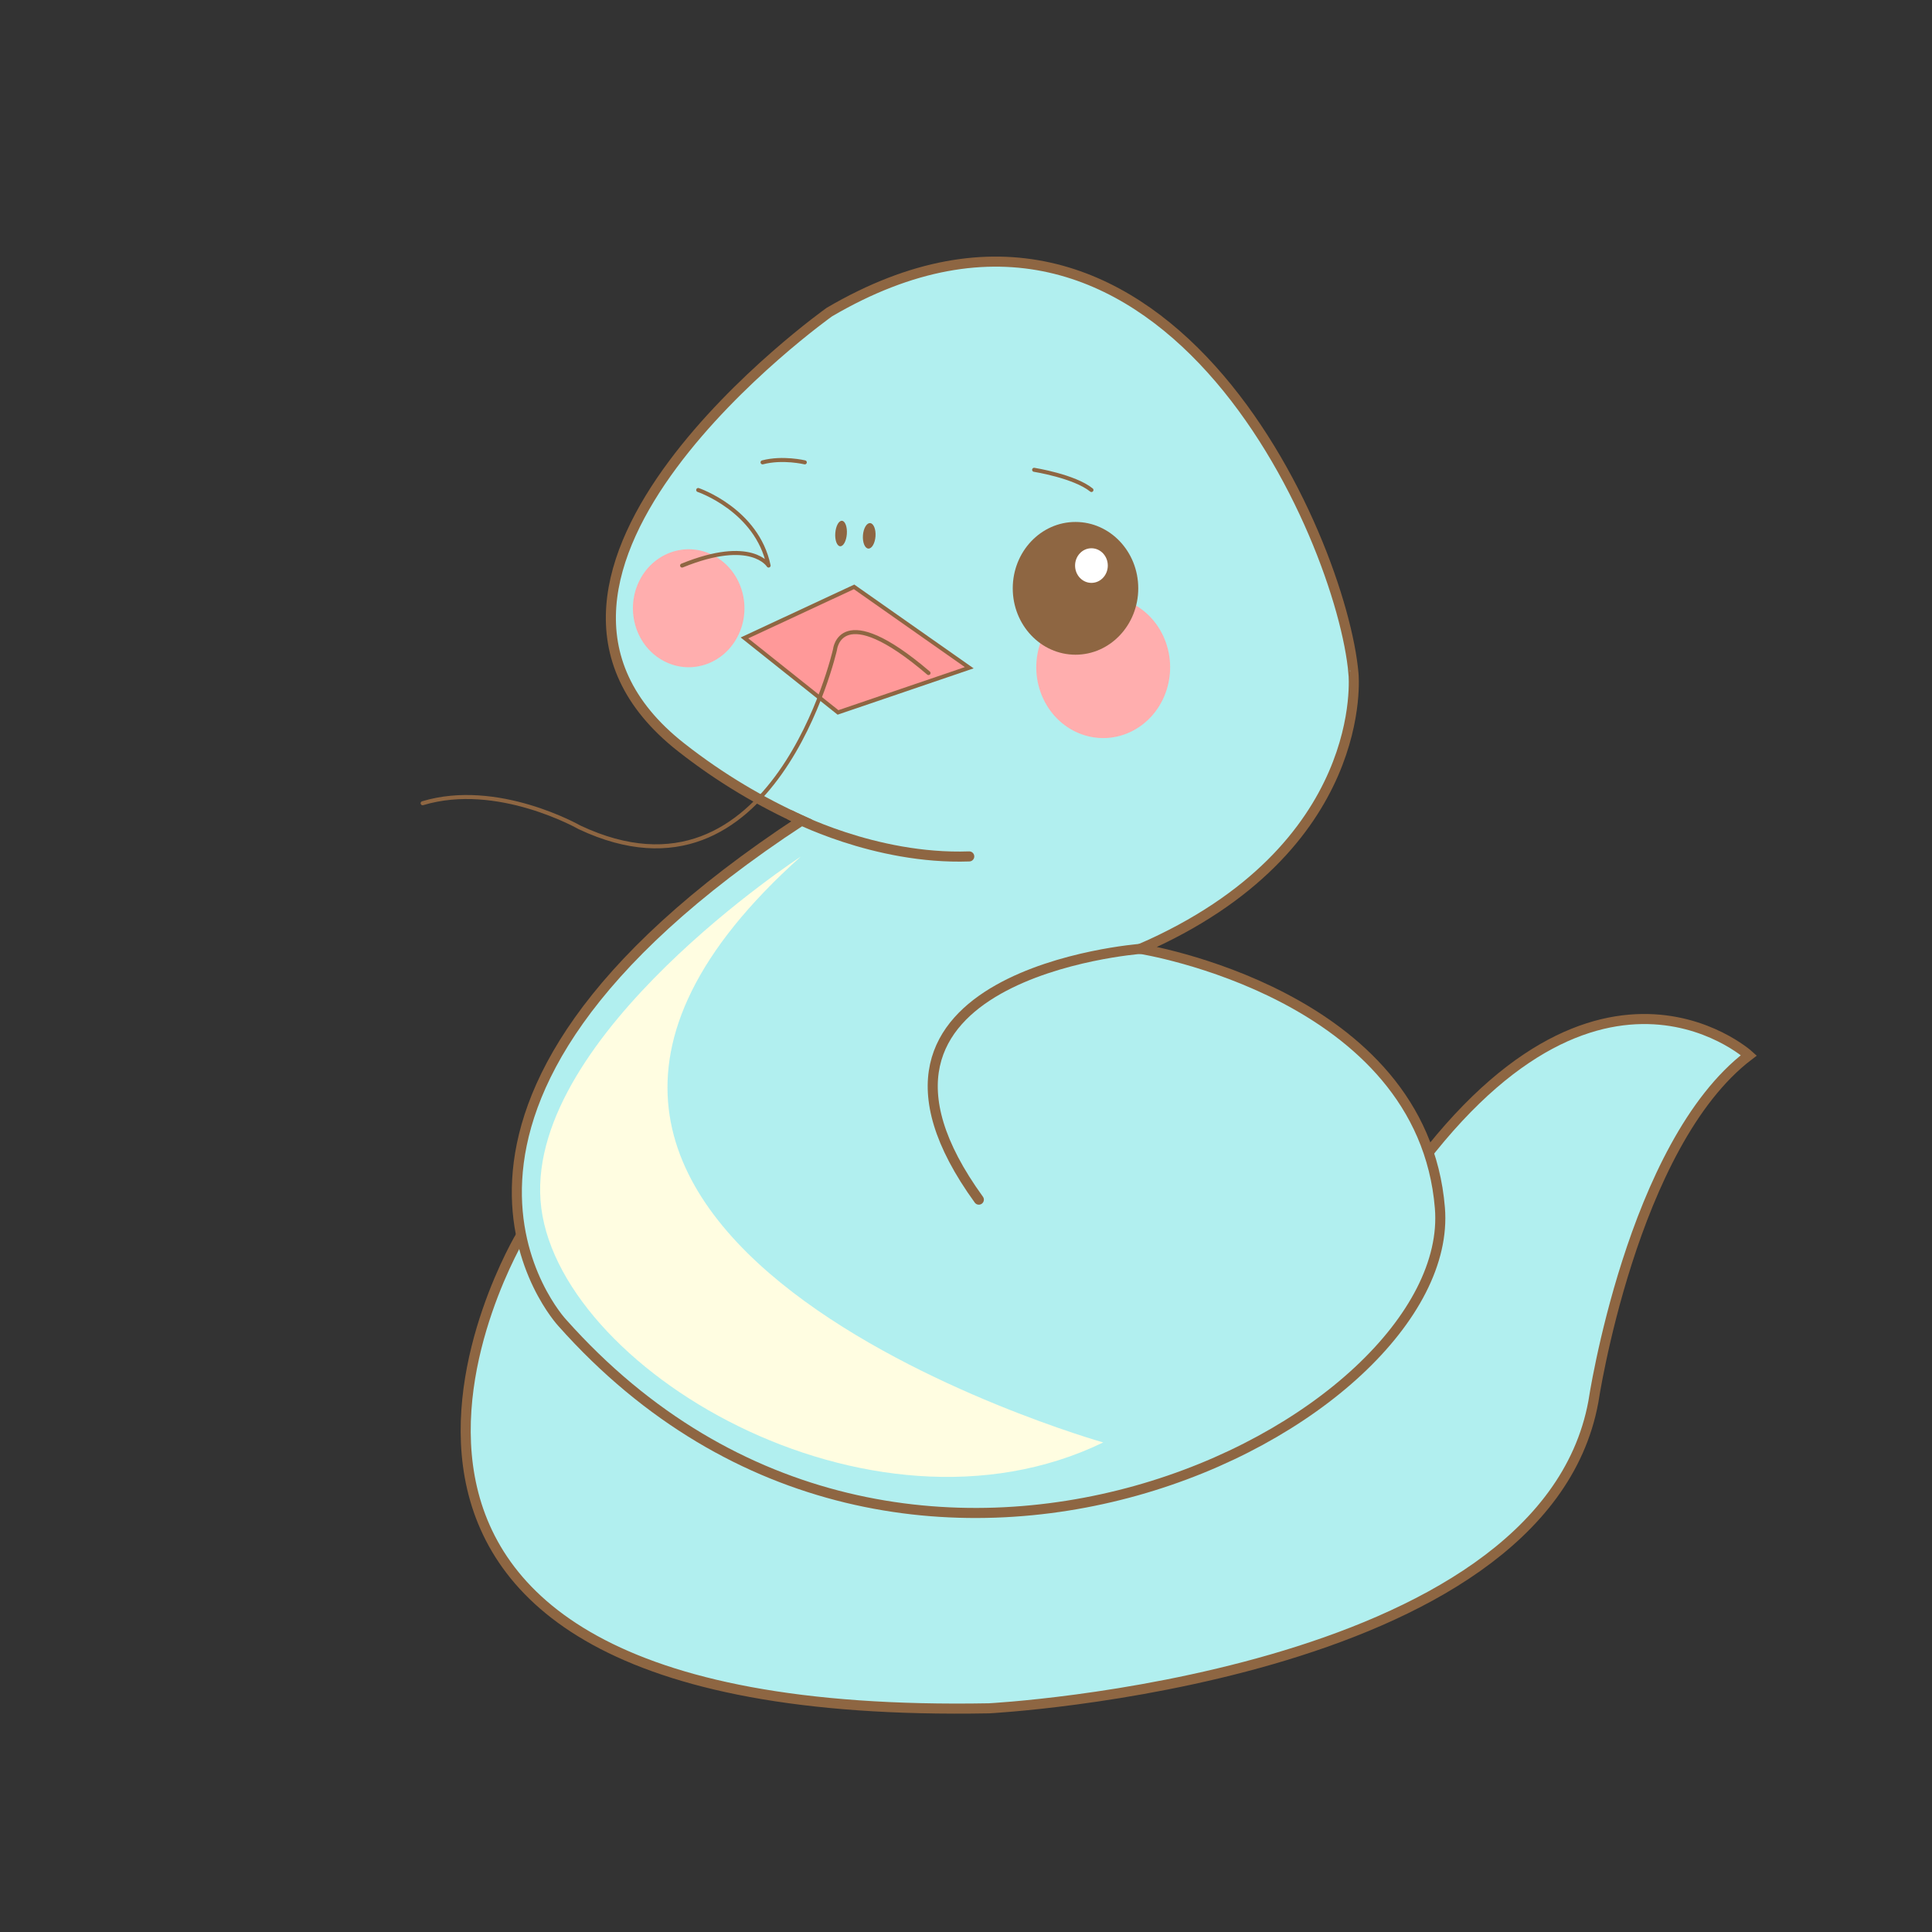 <?xml version="1.0" encoding="utf-8"?>
<!-- Generator: Adobe Illustrator 23.0.6, SVG Export Plug-In . SVG Version: 6.00 Build 0)  -->
<svg version="1.1" id="snake" xmlns="http://www.w3.org/2000/svg" xmlns:xlink="http://www.w3.org/1999/xlink" x="0px" y="0px"
	 viewBox="0 0 960 960" style="enable-background:new 0 0 960 960;" xml:space="preserve">
<rect x="0" y="0" width="960" height="960" fill="#333333" stroke="none"/>
<style type="text/css">
	.st0{fill:#B1EFEF;stroke:#8E6642;stroke-width:5;stroke-miterlimit:10;}
	.st1{fill:#FFAEAE;}
	.st2{fill:#8E6642;}
	.st3{fill:#FFFFFF;}
	.st4{fill:none;stroke:#8E6642;stroke-width:2;stroke-linecap:round;stroke-linejoin:round;stroke-miterlimit:10;}
	.st5{fill:none;stroke:#8E6642;stroke-width:5;stroke-linecap:round;stroke-linejoin:round;stroke-miterlimit:10;}
	.st6{fill:#FF9999;stroke:#8E6642;stroke-width:2;stroke-miterlimit:10;}
	.st7{fill:#FFFDE1;}
</style>
<path class="st0" d="M258.95,613.74c0,0-145.57,242.13,232.51,235.11c0,0,274.76-14.25,300.26-152.25c0,0,19.02-127.96,77.28-172.2
	c0,0-81.77-74.14-180.39,78.04L474.7,682.15l-85.18-24.3l-107.68-47.06L258.95,613.74z"/>
<path class="st0" d="M566.65,471.49c0,0,140.12,22.07,148.83,128.77c8.72,106.7-265.6,248.74-436.15,56.99
	c0,0-99.27-106.41,119.04-249.59c-19.93-9.02-40.17-20.81-59.89-36.3c-109.59-86.05,73.61-216.28,73.61-216.28
	c164.7-96.62,254.71,112.41,260.46,179.74C672.55,334.82,681.3,421.62,566.65,471.49z"/>
<path class="st1" d="M317.34,289.3c-6.75,14.53-1.11,32.09,12.63,39.23c13.72,7.16,30.33,1.18,37.1-13.35
	c6.75-14.53,1.1-32.09-12.64-39.24C340.71,268.79,324.11,274.78,317.34,289.3z"/>
<g>
	<path class="st1" d="M578.01,316.02c8.11,17.44,1.33,38.52-15.15,47.11c-16.48,8.58-36.4,1.4-44.52-16.03
		c-8.11-17.44-1.32-38.52,15.16-47.11C549.97,291.42,569.89,298.6,578.01,316.02z"/>
	<g>
		<path class="st2" d="M503.23,292.34c0,18.22,13.96,32.98,31.18,32.98c17.22,0,31.18-14.76,31.18-32.98s-13.96-32.98-31.18-32.98
			C517.2,259.35,503.23,274.12,503.23,292.34z"/>
		<path class="st3" d="M534.2,281.03c0,4.75,3.64,8.6,8.13,8.6c4.5,0,8.13-3.85,8.13-8.6c0-4.76-3.64-8.6-8.13-8.6
			C537.84,272.42,534.2,276.27,534.2,281.03z"/>
	</g>
</g>
<path class="st4" d="M513.85,233.44c0,0,19.99,3.17,28.48,10.04"/>
<path class="st4" d="M399.9,229.74c0,0-10.99-2.64-20.99,0"/>
<path class="st2" d="M420.79,265.35c-0.26,3.49-1.76,6.22-3.34,6.08c-1.59-0.12-2.66-3.07-2.4-6.56s1.75-6.22,3.34-6.09
	C419.97,258.91,421.05,261.85,420.79,265.35z"/>
<path class="st2" d="M435.03,266.52c-0.26,3.49-1.87,6.22-3.58,6.06c-1.72-0.14-2.91-3.08-2.66-6.58c0.26-3.5,1.87-6.21,3.59-6.07
	C434.1,260.07,435.28,263.02,435.03,266.52z"/>
<path class="st5" d="M566.65,471.49c0,0-161.67,12.32-80.27,124.61"/>
<path class="st5" d="M392.9,405.11c0,0,41.5,22.11,88.71,20.44"/>
<polygon class="st6" points="369.92,316.98 424.39,291.61 481.61,331.79 416.4,354 "/>
<path class="st4" d="M346.93,243.48c0,0,29.19,9.88,34.98,37.54c0,0-8.47-14.05-42.98,0"/>
<path class="st4" d="M210,399.12c37.31-11.28,77.96,11.99,77.96,11.99c96.62,45.48,126.94-88.31,126.94-88.31s2.5-25.91,46.48,11.64
	"/>
<path class="st7" d="M397.91,425.64c0,0-135.33,88.24-129.33,170.81s163.21,176.72,279.6,120.29
	C548.17,716.74,186.68,614.66,397.91,425.64z"/>
</svg>
